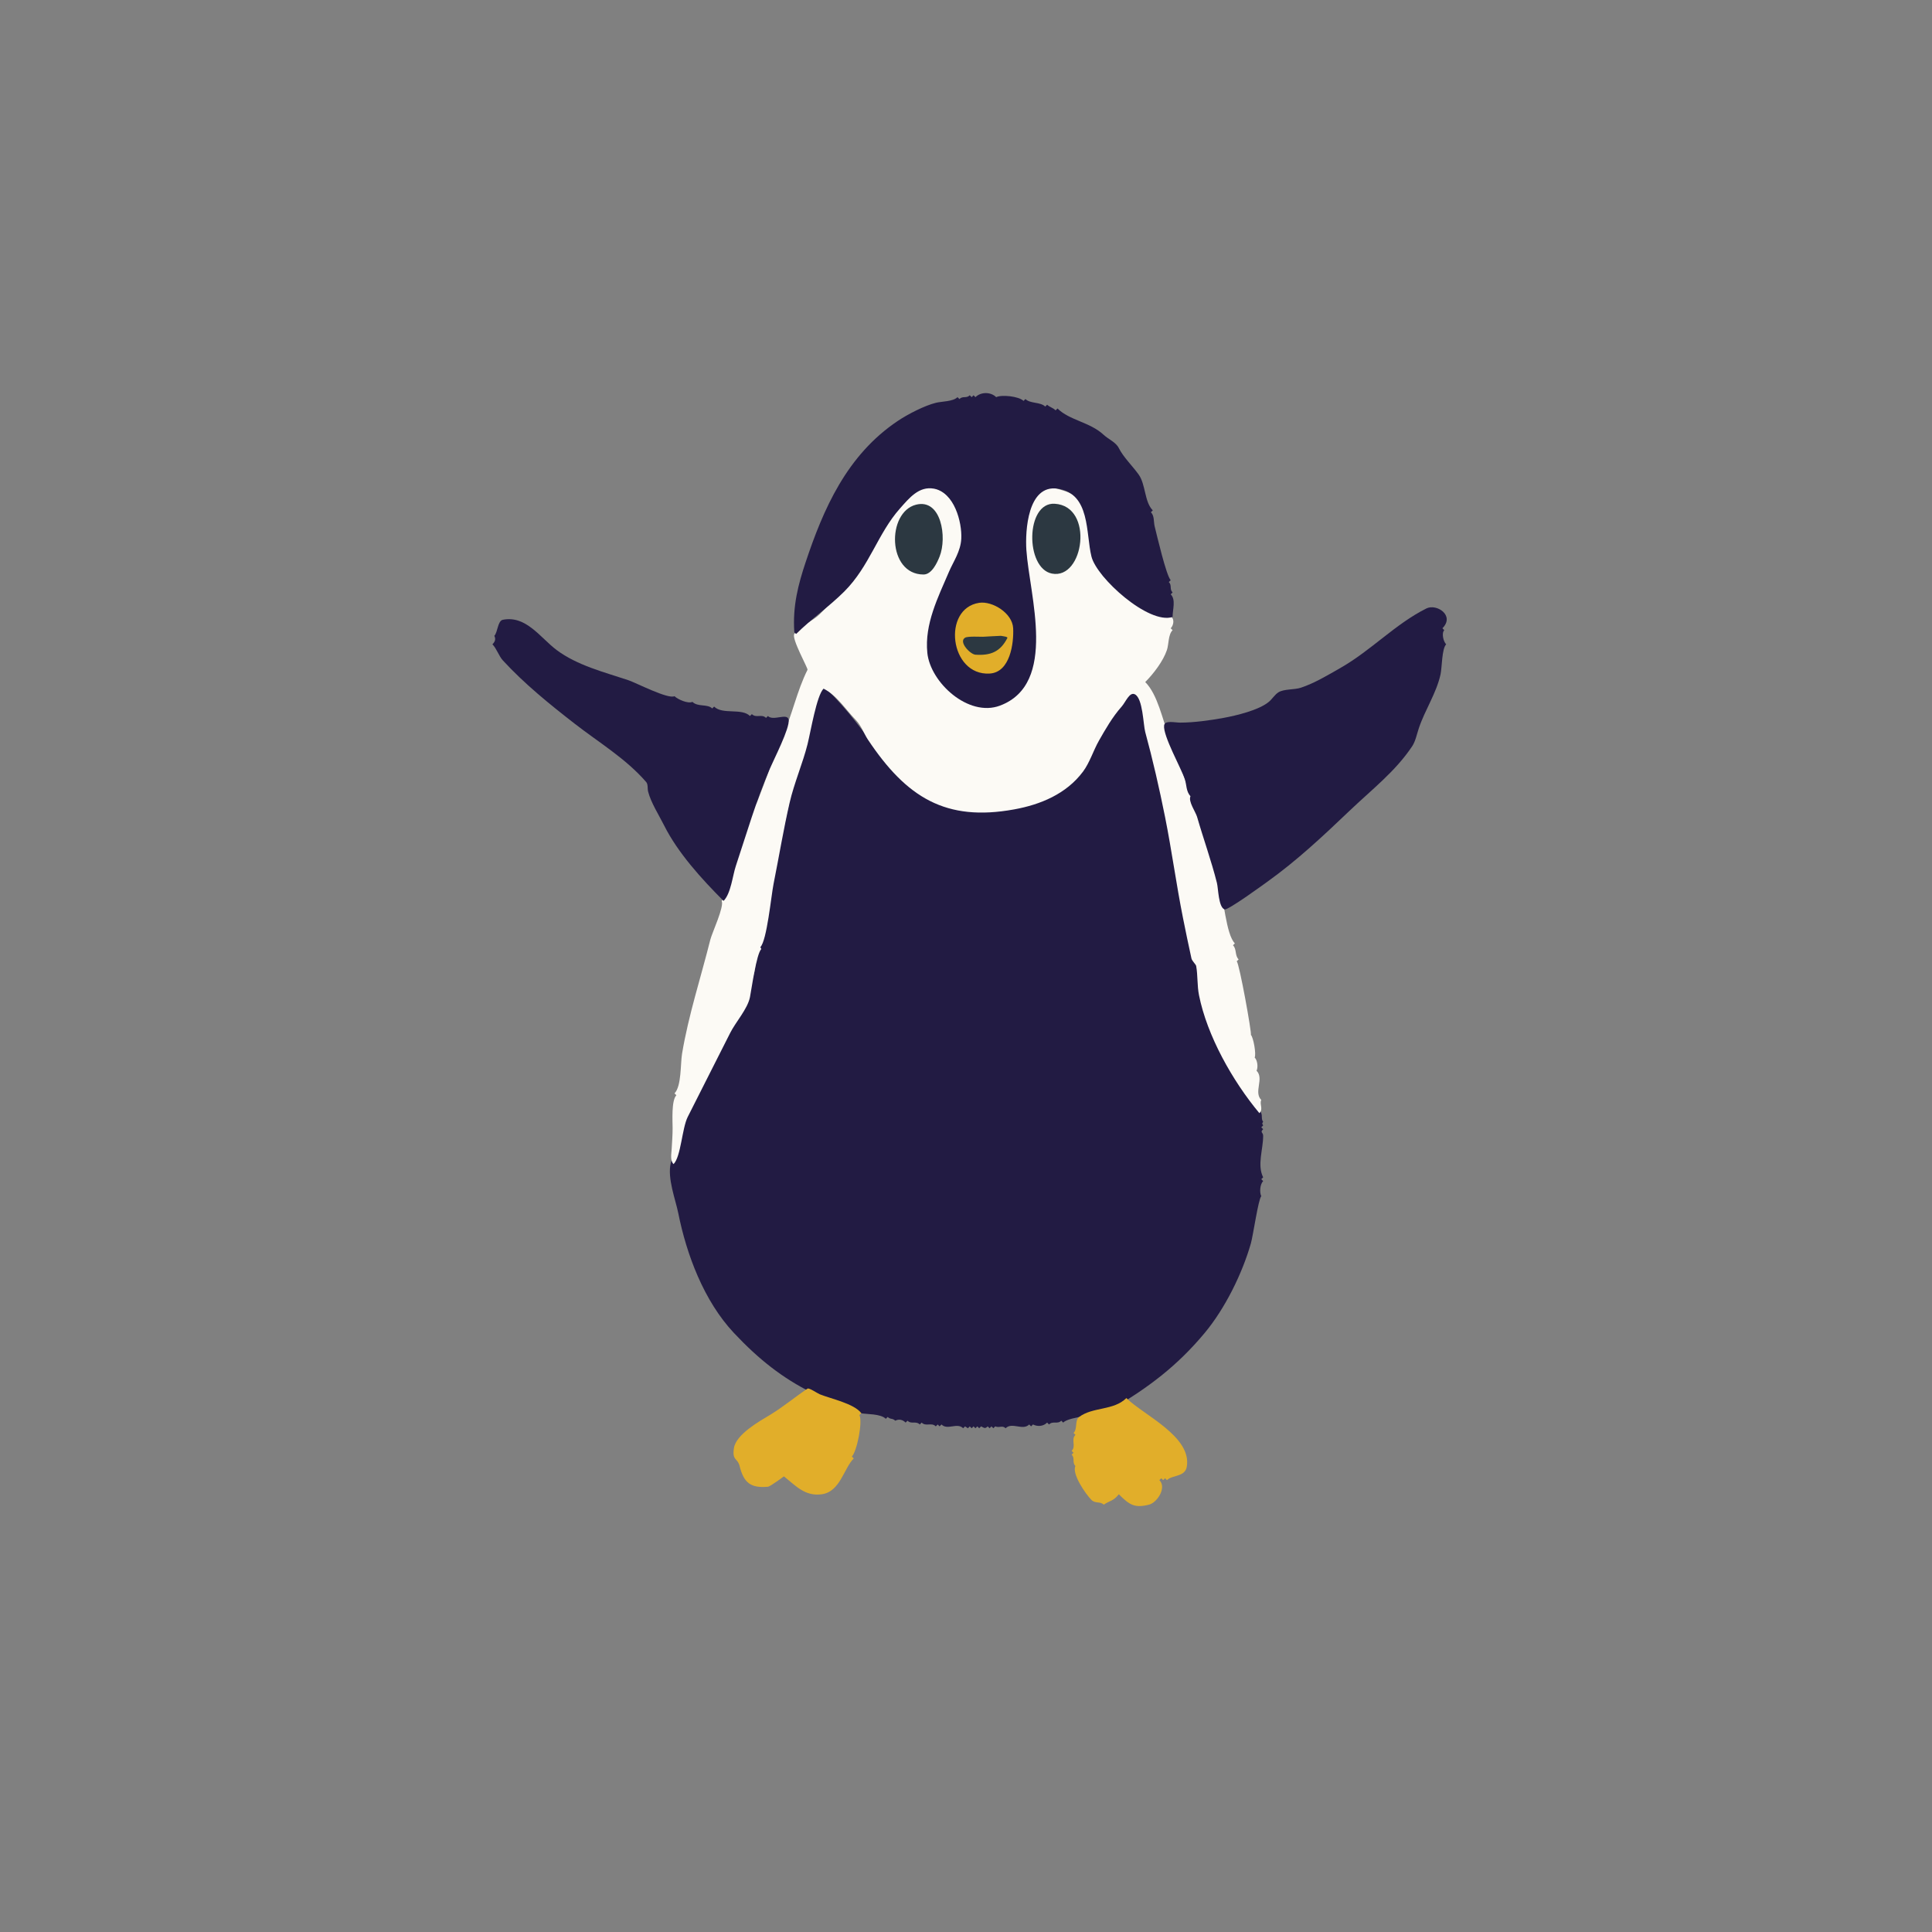 <?xml version="1.0" encoding="UTF-8" standalone="no"?>
<!DOCTYPE svg PUBLIC "-//W3C//DTD SVG 1.1//EN" "http://www.w3.org/Graphics/SVG/1.1/DTD/svg11.dtd">
<!-- Created with Vectornator (http://vectornator.io/) -->
<svg height="100%" stroke-miterlimit="10" style="fill-rule:nonzero;clip-rule:evenodd;stroke-linecap:round;stroke-linejoin:round;" version="1.1" viewBox="0 0 1080 1080" width="100%" xml:space="preserve" xmlns="http://www.w3.org/2000/svg" xmlns:vectornator="http://vectornator.io" xmlns:xlink="http://www.w3.org/1999/xlink">
<rect x="0" y="0" width="1080" height="1080" fill="#808080" stroke="none"/>
<defs/>
<g id="Layer-1" vectornator:layerName="Layer 1">
<g opacity="1">
<path d="M460.371 383.906C453.355 390.923 454.101 406.075 450.352 416.074C442.639 436.641 439.434 459.218 434.004 480.938C431.218 492.082 429.876 504.304 427.148 515.215C426.372 518.322 427.574 521.645 425.039 524.18C426.046 526.194 425.507 527.931 423.984 529.453C424.248 529.98 424.248 529.98 424.512 530.508C421.935 533.084 422.759 540.983 421.348 544.746C418.291 552.896 417.358 563.073 411.328 571.113C399.759 586.539 390.641 607.429 383.379 624.375C381.366 629.071 381.553 634.694 379.688 639.668C378.342 643.256 375.775 646.601 374.941 650.215C372.971 658.754 377.643 670.576 379.16 678.164C383.779 701.259 393.455 727.233 410.273 745.137C424.202 759.964 437.396 770.3 453.516 778.359C461.069 782.136 472.905 788.354 480.938 789.961C484.479 790.669 492.233 790.182 495.176 793.125C495.703 792.598 495.703 792.598 496.23 792.07C497.782 793.622 498.897 792.628 500.449 794.18C502.587 793.111 504.619 793.604 506.25 795.234C506.777 794.707 506.777 794.707 507.305 794.18C509.46 796.335 512.005 794.134 514.16 796.289C514.688 795.762 514.688 795.762 515.215 795.234C517.615 797.635 520.725 794.943 523.125 797.344C523.652 796.816 523.652 796.816 524.18 796.289C524.707 796.816 524.707 796.816 525.234 797.344C525.762 796.816 525.762 796.816 526.289 796.289C529.676 799.676 535.031 795.012 538.418 798.398C538.945 797.871 538.945 797.871 539.473 797.344C540.264 797.871 540.264 797.871 541.055 798.398C541.582 797.871 541.582 797.871 542.109 797.344C542.637 797.871 542.637 797.871 543.164 798.398C543.691 797.871 543.691 797.871 544.219 797.344C544.746 797.871 544.746 797.871 545.273 798.398C545.801 797.871 545.801 797.871 546.328 797.344C546.855 797.871 546.855 797.871 547.383 798.398C547.91 797.871 547.91 797.871 548.438 797.344C550.165 798.208 550.648 798.824 552.129 797.344C552.656 797.871 552.656 797.871 553.184 798.398C553.711 797.871 553.711 797.871 554.238 797.344C554.766 797.871 554.766 797.871 555.293 798.398C555.82 797.871 555.82 797.871 556.348 797.344C558.437 798.388 560.321 796.571 562.148 798.398C565.783 794.764 571.698 799.924 575.332 796.289C575.859 796.816 575.859 796.816 576.387 797.344C576.914 796.816 576.914 796.816 577.441 796.289C580.114 797.625 583.257 797.329 585.352 795.234C585.879 795.762 585.879 795.762 586.406 796.289C588.562 794.134 591.106 796.335 593.262 794.18C593.789 794.707 593.789 794.707 594.316 795.234C597.987 791.564 615.584 791.333 622.266 787.324C641.683 775.674 657.672 764.032 673.418 745.137C684.841 731.43 694.443 711.891 699.258 695.039C700.496 690.705 703.403 670.328 705.059 668.672C704.013 666.581 704.31 662.038 706.113 660.234C705.586 659.707 705.586 659.707 705.059 659.18C705.586 658.652 705.586 658.652 706.113 658.125C702.654 651.207 706.113 642.656 706.113 634.922C706.113 632.887 704.178 633.165 706.113 631.23C705.586 630.703 705.586 630.703 705.059 630.176C705.586 629.648 705.586 629.648 706.113 629.121C705.41 627.715 705.41 628.418 706.113 627.012C704.967 625.866 705.682 623.762 705.059 622.266C702.251 615.528 695.437 606.779 691.348 600.645C684.184 589.899 679.927 578.859 674.473 567.949C670.451 559.907 671.608 548.467 669.727 540C663.749 513.1 658.391 484.902 652.852 457.207C649.652 441.21 644.374 424.837 641.25 409.219C640.028 403.109 640.53 391.16 634.395 387.07C631.285 384.997 628.527 391.74 625.957 394.453C620.406 400.313 616.889 407.685 613.301 413.965C610.276 419.257 608.062 424.443 605.391 429.785C598.673 443.221 580.74 448.458 567.422 450.879C532.758 457.182 513.829 449.399 492.012 421.348C481.233 407.489 475.736 398.744 461.426 384.434C461.148 384.156 460.723 384.082 460.371 383.906Z" fill="#221b43" fill-rule="nonzero" opacity="1" stroke="none"/>
<path d="M403.418 503.613C404.975 506.727 398.034 521.456 397.09 525.234C391.79 546.433 384.87 567.439 381.27 589.043C380.337 594.64 380.999 607.243 377.051 611.191C377.578 611.719 377.578 611.719 378.105 612.246C375.22 615.131 375.996 626.895 375.996 630.703C375.996 634.574 375.69 638.44 375.469 642.305C375.307 645.134 374.519 648.738 376.523 650.742C380.669 646.597 381.235 630.773 384.434 624.375C391.926 609.389 400.258 593.253 408.164 577.441C411.216 571.338 417.916 564.011 419.238 557.402C420.097 553.107 422.831 533.243 425.566 530.508C425.303 529.98 425.303 529.98 425.039 529.453C428.707 525.786 431.087 500.796 432.422 494.121C435.573 478.367 438.019 463.364 441.387 448.77C443.919 437.795 448.809 426.465 451.406 416.074C453.207 408.873 456.499 388.833 460.371 384.961C467.821 388.686 472.493 396.394 478.301 402.363C481.586 405.739 482.858 409.99 485.156 413.438C506.784 445.879 528.723 459.401 566.895 452.461C581.579 449.791 595.993 443.897 605.391 431.367C609.173 426.324 611.217 419.457 614.355 413.965C617.843 407.862 621.792 400.853 627.012 394.98C629.243 392.47 631.391 386.623 634.395 388.125C638.896 390.376 639.07 405.091 640.195 409.219C644.347 424.442 648.101 440.836 651.27 456.68C655.017 475.418 657.554 494.428 661.289 513.105C662.782 520.57 664.368 528.281 666.035 535.781C666.349 537.192 668.51 539.085 668.672 540C669.623 545.392 669.166 550.909 670.254 556.348C674.776 578.961 688.881 604.118 704.004 622.266C706.366 619.904 703.913 617.174 705.059 614.883C700.645 610.469 706.812 602.925 702.422 598.535C703.362 596.656 702.966 592.752 701.367 591.152C702.329 589.228 700.632 579.871 699.258 578.496C699.792 577.427 692.852 538.868 691.348 537.363C691.875 536.836 691.875 536.836 692.402 536.309C690.156 534.063 691.456 530.616 689.238 528.398C689.766 527.871 689.766 527.871 690.293 527.344C685.298 522.349 684.13 502.001 681.328 493.594C672.112 465.946 664.102 438.135 653.379 411.328C649.873 402.564 647.235 388.31 640.195 381.27C644.837 376.628 650.268 369.507 652.324 363.34C653.403 360.103 652.981 354.773 655.488 352.266C654.961 351.738 654.961 351.738 654.434 351.211C656.175 349.469 656.805 345.443 653.906 344.355C639.228 338.851 628.513 335.45 616.465 321.68C614.273 319.175 611.914 314.025 611.191 311.133C607.893 297.94 612.066 279.29 594.316 274.219C590.199 273.042 586.459 271.015 582.188 274.219C573.21 280.952 572.168 297.024 572.168 306.914C572.168 329.246 582.935 349.913 576.387 372.832C572.401 386.783 555.524 401.658 540 392.344C532.878 388.07 525.113 380.966 522.07 373.359C521.2 371.185 521.806 367.622 521.016 365.449C513.103 343.691 535.855 323.014 537.891 301.641C539.203 287.861 530.039 268.476 513.633 273.164C508.608 274.6 505.727 280.015 502.031 283.711C492.492 293.25 488.652 307.526 480.41 318.516C473.734 327.417 466.152 335.41 458.262 343.301C454.334 347.228 447.226 349.891 444.023 354.375C442.279 356.817 451.778 373.671 451.406 374.414C445.377 386.473 443.043 399.165 437.168 412.383C432.044 423.912 428.199 435.86 423.457 447.715C422.455 450.22 419.709 454.326 419.238 456.68C417.036 467.69 410.924 478.335 408.164 489.375C407.106 493.608 406.731 500.3 403.418 503.613Z" fill="#fcfaf5" fill-rule="nonzero" opacity="1" stroke="none"/>
<path d="M542.109 220.957C540.198 222.869 538.22 221.155 536.309 223.066C535.781 222.539 535.781 222.539 535.254 222.012C532.742 224.523 526.511 224.329 523.125 225.176C516.745 226.771 507.558 231.511 502.031 235.195C473.289 254.357 460.217 284.701 450.352 314.297C446.29 326.482 443.017 338.72 444.023 353.32C444.058 353.816 444.727 354.023 445.078 354.375C453.461 345.993 463.448 339.169 471.973 330.645C486.158 316.459 490.625 298.257 503.086 284.238C508.274 278.402 513.693 271.641 522.07 273.164C533.461 275.235 537.824 291.905 537.363 301.113C537.006 308.262 532.946 313.88 530.508 319.57C524.326 333.995 516.775 348.881 518.379 364.922C520.039 381.522 541.366 401.06 558.984 394.453C591.511 382.256 575.435 332.718 573.75 307.441C573.035 296.723 574.516 270.787 591.152 273.164C609.641 275.805 606.883 298.119 610.137 311.133C613.132 323.115 642.23 349.302 655.488 344.883C655.488 340.649 657.427 335.22 654.434 332.227C654.961 331.699 654.961 331.699 655.488 331.172C653.577 329.26 655.291 327.283 653.379 325.371C653.906 324.844 653.906 324.844 654.434 324.316C651.949 321.832 646.704 299.197 645.469 294.258C644.809 291.619 645.405 288.394 643.359 286.348C643.887 285.82 643.887 285.82 644.414 285.293C639.697 280.576 640.526 270.885 636.504 265.254C633.102 260.492 627.971 255.571 625.43 250.488C623.758 247.146 619.724 245.655 616.992 243.105C609.27 235.898 597.81 234.998 591.152 228.34C590.625 228.867 590.625 228.867 590.098 229.395C588.526 227.823 586.759 227.638 585.352 226.23C584.824 226.758 584.824 226.758 584.297 227.285C581.606 224.594 575.88 225.723 573.223 223.066C572.695 223.594 572.695 223.594 572.168 224.121C569.517 221.47 559.852 220.523 556.875 222.012C553.849 218.986 548.299 218.986 545.273 222.012C544.746 221.484 544.746 221.484 544.219 220.957C543.691 221.484 543.691 221.484 543.164 222.012C542.637 221.484 542.637 221.484 542.109 220.957Z" fill="#221b43" fill-rule="nonzero" opacity="1" stroke="none"/>
<path d="M665.508 445.078C664.078 447.937 668.416 453.937 669.199 456.68C672.645 468.738 677.185 481.238 680.273 493.594C681.066 496.765 681.097 507.001 684.492 508.359C686.277 509.073 706.001 494.654 708.223 493.066C724.714 481.287 739.375 467.573 754.102 453.516C767.002 441.202 779.969 431.325 789.434 417.129C791.254 414.398 792.07 410.274 793.125 407.109C796.5 396.983 802.911 387.592 805.254 377.051C806.126 373.128 805.959 362.635 808.418 360.176C806.821 358.579 805.743 353.886 807.363 352.266C806.836 351.738 806.836 351.738 806.309 351.211C813.448 344.072 803.083 337.267 797.344 340.137C780.021 348.798 766.575 363.52 749.355 373.359C742.242 377.424 734.837 381.89 727.207 384.434C723.518 385.663 717.577 385.053 714.551 387.07C712.482 388.449 711.187 390.752 709.277 392.344C703.674 397.013 690.918 400.044 683.965 401.309C676.406 402.683 667.325 403.945 659.707 403.945C656.673 403.945 651.119 402.516 650.742 405.527C650.029 411.233 660.351 429.609 662.344 435.586C663.316 438.502 663.016 442.587 665.508 445.078Z" fill="#221b43" fill-rule="nonzero" opacity="1" stroke="none"/>
<path d="M276.328 355.43C277.277 357.327 276.695 358.755 275.273 360.176C277.543 362.445 278.92 366.799 281.074 369.141C293.232 382.356 307.178 393.604 321.152 404.473C334.842 415.12 349.855 424.043 361.23 437.168C362.336 438.443 361.891 440.865 362.285 442.441C363.83 448.621 368.469 455.865 371.25 461.426C378.861 476.647 392.133 491.273 404.473 503.613C408.592 499.494 409.522 489.52 411.328 484.102C417.337 466.074 422.62 447.734 430.313 429.785C432.552 424.56 441.619 406.918 440.859 402.363C440.176 398.266 432.288 403.284 429.258 400.254C428.73 400.781 428.73 400.781 428.203 401.309C425.803 398.908 422.693 401.6 420.293 399.199C419.766 399.727 419.766 399.727 419.238 400.254C414.635 395.65 403.884 399.666 399.199 394.98C398.672 395.508 398.672 395.508 398.145 396.035C395.47 393.361 390.064 395.337 387.07 392.344C384.688 393.535 378.84 390.969 377.051 389.18C373.439 390.985 355.492 381.642 351.211 380.215C337.822 375.752 322.651 371.979 311.133 363.34C302.067 356.541 294.082 343.863 281.074 346.465C278.169 347.046 278.237 353.521 276.328 355.43Z" fill="#221b43" fill-rule="nonzero" opacity="1" stroke="none"/>
<path d="M477.246 815.273C476.719 814.746 476.719 814.746 476.191 814.219C478.993 811.417 482.348 794.891 480.41 791.016C480.938 790.488 480.938 790.488 481.465 789.961C477.455 784.615 464.746 782.008 458.262 779.414C456.97 778.897 452.285 775.664 451.406 776.25C444.12 781.108 437.685 786.592 430.313 791.016C424.66 794.407 411.455 801.793 410.273 809.473C409.169 816.653 412.291 814.904 413.438 819.492C415.71 828.581 419.332 831.996 429.258 831.094C430.667 830.966 438.201 825.275 438.223 825.293C444.851 830.596 449.995 836.555 459.316 835.313C469.67 833.932 471.68 820.84 477.246 815.273Z" fill="#e1ae2a" fill-rule="nonzero" opacity="1" stroke="none"/>
<path d="M629.648 781.523C622.54 788.632 610.905 786.352 603.281 792.07C600.614 794.071 602.507 798.646 600.117 801.035C600.645 801.563 600.645 801.563 601.172 802.09C598.526 804.736 601.709 808.408 599.063 811.055C599.59 811.582 599.59 811.582 600.117 812.109C599.59 812.637 599.59 812.637 599.063 813.164C601.096 815.197 599.139 817.459 601.172 819.492C599.029 823.779 606.796 835.136 610.137 838.477C612.285 840.625 615.032 839.153 616.992 841.113C620.519 838.762 622.338 839.177 625.43 835.313C631.501 841.384 634.34 843.104 642.305 841.113C646.787 839.993 652.362 831.659 648.105 827.402C648.633 826.875 648.633 826.875 649.16 826.348C649.688 826.875 649.688 826.875 650.215 827.402C650.742 826.875 650.742 826.875 651.27 826.348C651.797 826.875 651.797 826.875 652.324 827.402C655.251 824.476 662.369 825.684 663.398 820.02C666.487 803.035 639.107 790.982 629.648 781.523Z" fill="#e1ae2a" fill-rule="nonzero" opacity="1" stroke="none"/>
<path d="M547.383 336.973C526.49 340.13 530.807 377.767 553.184 376.523C564.758 375.88 566.758 359.415 566.367 351.211C565.961 342.683 554.697 335.867 547.383 336.973Z" fill="#e1ae2a" fill-rule="nonzero" opacity="1" stroke="none"/>
<path d="M512.051 282.129C495.61 286.32 495.909 321.152 516.27 321.152C520.907 321.152 523.89 314.494 525.234 311.133C529.522 300.413 526.187 278.525 512.051 282.129Z" fill="#2c3841" fill-rule="nonzero" opacity="1" stroke="none"/>
<path d="M589.57 281.602C573.239 280.654 573.037 317.635 587.988 320.625C605.976 324.222 611.758 282.889 589.57 281.602Z" fill="#2c3841" fill-rule="nonzero" opacity="1" stroke="none"/>
<path d="M559.512 355.43C556.172 355.605 552.829 355.735 549.492 355.957C548.413 356.029 541.069 355.527 539.473 356.484C535.656 358.774 542.357 365.782 545.273 365.977C553.563 366.529 559.201 364.49 563.203 356.484C562.676 355.957 562.676 355.957 559.512 355.43Z" fill="#2c3841" fill-rule="nonzero" opacity="1" stroke="none"/>
</g>
</g>
</svg>
